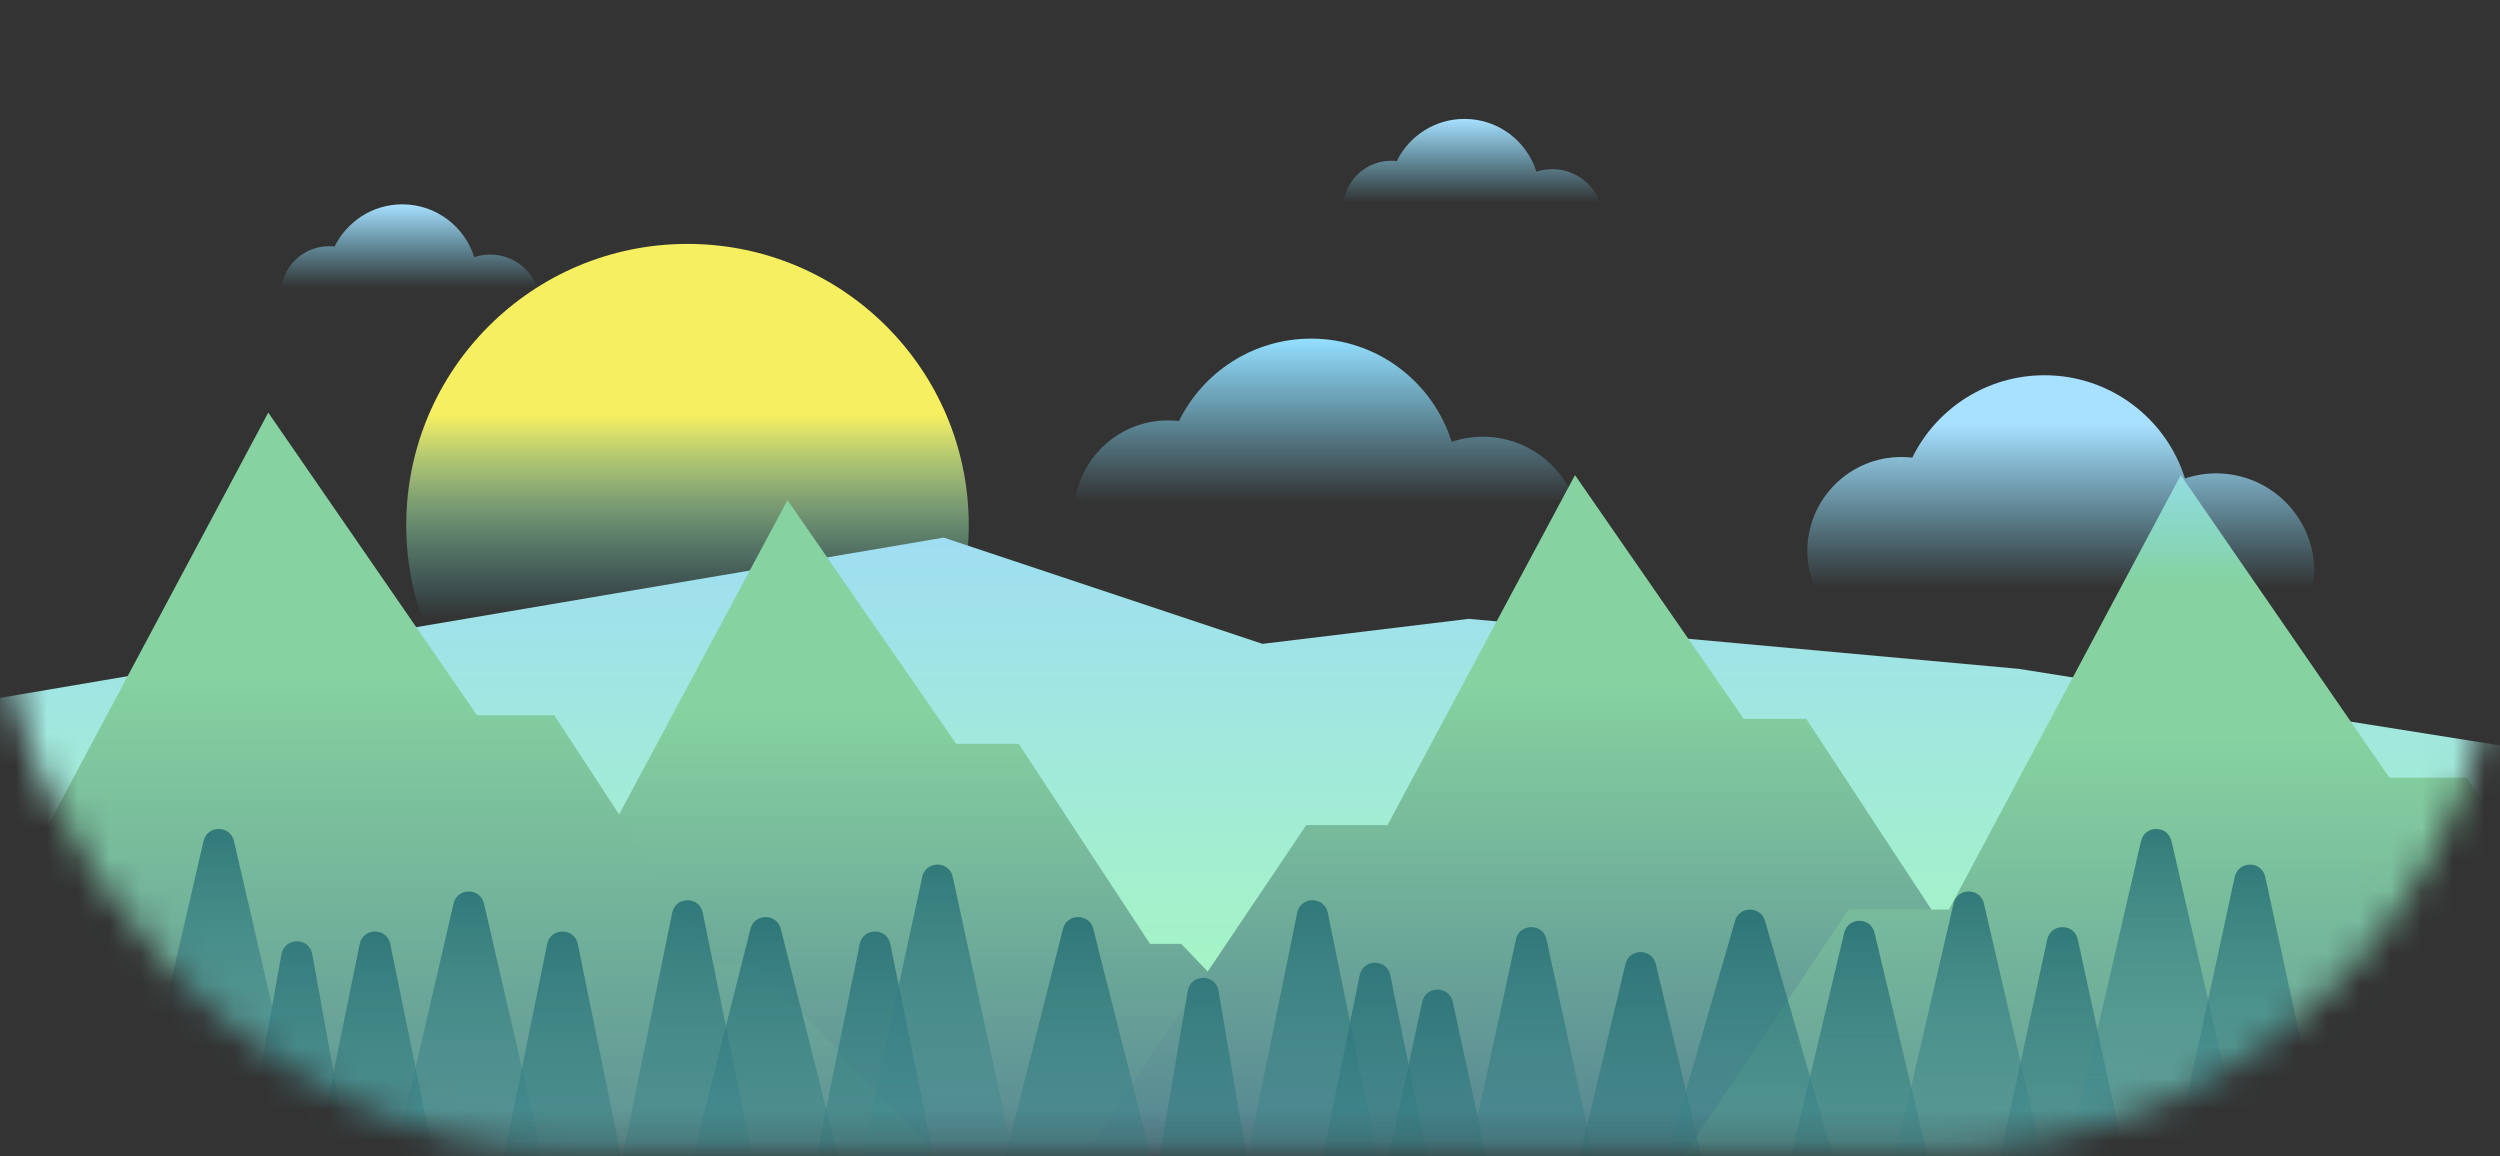 <svg width="80" height="37" viewBox="0 0 80 37" fill="none" xmlns="http://www.w3.org/2000/svg">
<rect x="0" y="0" width="80" height="37" fill="#333333" stroke="none"/>
<mask id="mask0_270_12027" style="mask-type:alpha" maskUnits="userSpaceOnUse" x="0" y="0" width="80" height="37">
<rect y="0.805" width="80" height="36" rx="18" fill="url(#paint0_linear_270_12027)"/>
</mask>
<g mask="url(#mask0_270_12027)">
<circle cx="22" cy="16.805" r="9" fill="url(#paint1_linear_270_12027)"/>
<path d="M-1.6 22.603V28.603L1.8 44.403C7.867 46.603 20.44 51.123 22.2 51.603C24.4 52.203 43.8 55.403 44.8 55.803C45.6 56.123 73 46.07 86.6 41.003L82.2 24.203L64.6 21.403L47 19.803L40.4 20.603L30.2 17.203L-1.6 22.603Z" fill="url(#paint2_linear_270_12027)"/>
<path d="M16.6 27.204L9.2 38.204L46.4 39.204L37.8 30.204H36.8L32.6 23.804H30.6L25.2 16.004L19.2 27.204H16.6Z" fill="url(#paint3_linear_270_12027)"/>
<path d="M41.8 26.403L34.4 37.403L71.6 38.403L63 29.403H62L57.8 23.003H55.8L50.4 15.203L44.4 26.403H41.8Z" fill="url(#paint4_linear_270_12027)"/>
<path d="M59.151 29.107L50 42.762L96 44.003L85.366 32.831H84.129L78.936 24.886H76.462L69.785 15.203L62.366 29.107H59.151Z" fill="url(#paint5_linear_270_12027)"/>
<path d="M-2.049 27.107L-11.2 40.762L34.8 42.003L24.166 30.831H22.929L17.735 22.886H15.262L8.585 13.203L1.166 27.107H-2.049Z" fill="url(#paint6_linear_270_12027)"/>
<path d="M14.513 28.914C14.632 28.398 15.368 28.398 15.487 28.914L17.457 37.442C17.529 37.755 17.291 38.055 16.969 38.055H13.031C12.709 38.055 12.471 37.755 12.543 37.442L14.513 28.914Z" fill="url(#paint7_linear_270_12027)"/>
<path d="M11.51 30.209C11.619 29.675 12.381 29.675 12.49 30.209L14.476 39.955C14.539 40.265 14.302 40.555 13.986 40.555H10.014C9.698 40.555 9.461 40.265 9.524 39.955L11.51 30.209Z" fill="url(#paint8_linear_270_12027)"/>
<path d="M17.51 30.209C17.619 29.675 18.381 29.675 18.49 30.209L20.476 39.955C20.539 40.265 20.302 40.555 19.986 40.555H16.014C15.698 40.555 15.461 40.265 15.524 39.955L17.51 30.209Z" fill="url(#paint9_linear_270_12027)"/>
<path d="M21.51 29.209C21.619 28.675 22.381 28.675 22.49 29.209L24.476 38.955C24.539 39.265 24.302 39.555 23.986 39.555H20.014C19.698 39.555 19.461 39.265 19.524 38.955L21.51 29.209Z" fill="url(#paint10_linear_270_12027)"/>
<path d="M24.015 29.724C24.142 29.221 24.858 29.221 24.985 29.724L27.374 39.182C27.454 39.498 27.215 39.805 26.889 39.805H22.111C21.785 39.805 21.546 39.498 21.626 39.182L24.015 29.724Z" fill="url(#paint11_linear_270_12027)"/>
<path d="M27.51 30.209C27.619 29.675 28.381 29.675 28.49 30.209L30.476 39.955C30.539 40.265 30.302 40.555 29.986 40.555H26.014C25.698 40.555 25.461 40.265 25.524 39.955L27.51 30.209Z" fill="url(#paint12_linear_270_12027)"/>
<path d="M29.511 28.062C29.625 27.536 30.375 27.536 30.489 28.062L32.467 37.199C32.534 37.51 32.297 37.805 31.978 37.805H28.022C27.703 37.805 27.466 37.51 27.533 37.199L29.511 28.062Z" fill="url(#paint13_linear_270_12027)"/>
<path d="M34.015 29.724C34.142 29.221 34.858 29.221 34.985 29.724L37.374 39.182C37.454 39.498 37.215 39.805 36.889 39.805H32.111C31.785 39.805 31.546 39.498 31.626 39.182L34.015 29.724Z" fill="url(#paint14_linear_270_12027)"/>
<path d="M38.007 31.708C38.101 31.153 38.899 31.153 38.993 31.708L40.566 40.971C40.618 41.276 40.383 41.555 40.073 41.555H36.927C36.617 41.555 36.382 41.276 36.434 40.971L38.007 31.708Z" fill="url(#paint15_linear_270_12027)"/>
<path d="M41.51 29.209C41.619 28.675 42.381 28.675 42.49 29.209L44.476 38.955C44.539 39.265 44.302 39.555 43.986 39.555H40.014C39.698 39.555 39.461 39.265 39.524 38.955L41.51 29.209Z" fill="url(#paint16_linear_270_12027)"/>
<path d="M43.51 31.209C43.619 30.675 44.381 30.675 44.49 31.209L46.476 40.955C46.539 41.265 46.302 41.555 45.986 41.555H42.014C41.698 41.555 41.461 41.265 41.524 40.955L43.51 31.209Z" fill="url(#paint17_linear_270_12027)"/>
<path d="M45.511 32.062C45.625 31.536 46.375 31.536 46.489 32.062L48.467 41.199C48.534 41.51 48.297 41.805 47.978 41.805H44.022C43.703 41.805 43.466 41.51 43.533 41.199L45.511 32.062Z" fill="url(#paint18_linear_270_12027)"/>
<path d="M48.511 30.062C48.625 29.536 49.375 29.536 49.489 30.062L51.467 39.199C51.534 39.51 51.297 39.805 50.978 39.805H47.022C46.703 39.805 46.466 39.51 46.533 39.199L48.511 30.062Z" fill="url(#paint19_linear_270_12027)"/>
<path d="M52.014 30.851C52.135 30.338 52.865 30.338 52.986 30.851L55.385 40.939C55.459 41.253 55.221 41.555 54.898 41.555H50.102C49.779 41.555 49.541 41.253 49.615 40.939L52.014 30.851Z" fill="url(#paint20_linear_270_12027)"/>
<path d="M55.52 29.469C55.659 28.987 56.341 28.987 56.48 29.469L59.28 39.166C59.372 39.486 59.132 39.805 58.799 39.805H53.201C52.868 39.805 52.628 39.486 52.72 39.166L55.52 29.469Z" fill="url(#paint21_linear_270_12027)"/>
<path d="M59.014 29.851C59.135 29.338 59.865 29.338 59.986 29.851L62.385 39.939C62.459 40.253 62.221 40.555 61.898 40.555H57.102C56.779 40.555 56.541 40.253 56.615 39.939L59.014 29.851Z" fill="url(#paint22_linear_270_12027)"/>
<path d="M62.513 28.914C62.632 28.398 63.368 28.398 63.487 28.914L65.457 37.442C65.529 37.755 65.291 38.055 64.969 38.055H61.031C60.709 38.055 60.471 37.755 60.543 37.442L62.513 28.914Z" fill="url(#paint23_linear_270_12027)"/>
<path d="M65.511 30.062C65.625 29.536 66.375 29.536 66.489 30.062L68.467 39.199C68.534 39.51 68.297 39.805 67.978 39.805H64.022C63.703 39.805 63.466 39.51 63.533 39.199L65.511 30.062Z" fill="url(#paint24_linear_270_12027)"/>
<path d="M68.513 26.914C68.632 26.398 69.368 26.398 69.487 26.914L71.457 35.442C71.529 35.755 71.291 36.055 70.969 36.055H67.031C66.709 36.055 66.471 35.755 66.543 35.442L68.513 26.914Z" fill="url(#paint25_linear_270_12027)"/>
<path d="M71.511 28.062C71.625 27.536 72.375 27.536 72.489 28.062L74.467 37.199C74.534 37.51 74.297 37.805 73.978 37.805H70.022C69.703 37.805 69.466 37.51 69.533 37.199L71.511 28.062Z" fill="url(#paint26_linear_270_12027)"/>
<path d="M9.008 30.532C9.107 29.984 9.893 29.984 9.992 30.532L11.559 39.216C11.614 39.523 11.379 39.805 11.067 39.805H7.933C7.622 39.805 7.386 39.523 7.441 39.216L9.008 30.532Z" fill="url(#paint27_linear_270_12027)"/>
<path d="M6.513 26.914C6.632 26.398 7.368 26.398 7.487 26.914L9.457 35.442C9.529 35.755 9.291 36.055 8.969 36.055H5.031C4.709 36.055 4.471 35.755 4.543 35.442L6.513 26.914Z" fill="url(#paint28_linear_270_12027)"/>
</g>
<path fill-rule="evenodd" clip-rule="evenodd" d="M51.194 6.485H42.989C43.088 5.729 43.735 5.145 44.518 5.145C44.578 5.145 44.638 5.148 44.696 5.155C45.089 4.355 45.912 3.805 46.863 3.805C47.944 3.805 48.859 4.516 49.166 5.496C49.326 5.442 49.498 5.413 49.677 5.413C50.377 5.413 50.973 5.86 51.194 6.485Z" fill="url(#paint29_linear_270_12027)"/>
<path fill-rule="evenodd" clip-rule="evenodd" d="M17.204 9.219H9C9.098 8.463 9.745 7.879 10.528 7.879C10.589 7.879 10.648 7.883 10.707 7.889C11.1 7.09 11.922 6.539 12.873 6.539C13.954 6.539 14.87 7.25 15.176 8.23C15.337 8.176 15.509 8.147 15.688 8.147C16.388 8.147 16.984 8.595 17.204 9.219Z" fill="url(#paint30_linear_270_12027)"/>
<path fill-rule="evenodd" clip-rule="evenodd" d="M50.413 16.069H34.395C34.587 14.592 35.849 13.452 37.378 13.452C37.496 13.452 37.612 13.459 37.727 13.472C38.494 11.911 40.1 10.836 41.957 10.836C44.068 10.836 45.854 12.225 46.453 14.138C46.766 14.033 47.102 13.976 47.452 13.976C48.819 13.976 49.981 14.849 50.413 16.069Z" fill="url(#paint31_linear_270_12027)"/>
<path fill-rule="evenodd" clip-rule="evenodd" d="M74.015 18.803H58.072C57.919 18.444 57.835 18.048 57.835 17.633C57.835 15.971 59.183 14.624 60.844 14.624C60.962 14.624 61.079 14.631 61.193 14.644C61.96 13.083 63.566 12.008 65.423 12.008C67.534 12.008 69.32 13.396 69.919 15.31C70.233 15.205 70.569 15.148 70.918 15.148C72.652 15.148 74.058 16.553 74.058 18.287C74.058 18.463 74.043 18.636 74.015 18.803Z" fill="url(#paint32_linear_270_12027)"/>
<defs>
<linearGradient id="paint0_linear_270_12027" x1="40" y1="0.805" x2="40" y2="36.805" gradientUnits="userSpaceOnUse">
<stop stop-color="#ABFAFF"/>
<stop offset="1" stop-color="#D5FFAB"/>
</linearGradient>
<linearGradient id="paint1_linear_270_12027" x1="22" y1="5.876" x2="22" y2="25.805" gradientUnits="userSpaceOnUse">
<stop offset="0.371" stop-color="#F6F061"/>
<stop offset="0.699" stop-color="#61EDF6" stop-opacity="0"/>
</linearGradient>
<linearGradient id="paint2_linear_270_12027" x1="42.5" y1="17.203" x2="42.5" y2="55.811" gradientUnits="userSpaceOnUse">
<stop stop-color="#9FDEF2"/>
<stop offset="0.554" stop-color="#A8FFAC"/>
</linearGradient>
<linearGradient id="paint3_linear_270_12027" x1="27.8" y1="16.004" x2="27.8" y2="39.204" gradientUnits="userSpaceOnUse">
<stop offset="0.29" stop-color="#86D2A0"/>
<stop offset="1" stop-color="#517D91"/>
</linearGradient>
<linearGradient id="paint4_linear_270_12027" x1="53" y1="15.203" x2="53" y2="38.403" gradientUnits="userSpaceOnUse">
<stop offset="0.29" stop-color="#86D2A0"/>
<stop offset="1" stop-color="#517D91"/>
</linearGradient>
<linearGradient id="paint5_linear_270_12027" x1="73" y1="15.203" x2="73" y2="44.003" gradientUnits="userSpaceOnUse">
<stop offset="0.29" stop-color="#86D2A0"/>
<stop offset="1" stop-color="#517D91"/>
</linearGradient>
<linearGradient id="paint6_linear_270_12027" x1="11.8" y1="13.203" x2="11.8" y2="42.003" gradientUnits="userSpaceOnUse">
<stop offset="0.29" stop-color="#86D2A0"/>
<stop offset="1" stop-color="#517D91"/>
</linearGradient>
<linearGradient id="paint7_linear_270_12027" x1="15" y1="26.805" x2="15" y2="41.805" gradientUnits="userSpaceOnUse">
<stop stop-color="#236B70"/>
<stop offset="1" stop-color="#519DA2" stop-opacity="0"/>
</linearGradient>
<linearGradient id="paint8_linear_270_12027" x1="12" y1="27.805" x2="12" y2="44.805" gradientUnits="userSpaceOnUse">
<stop stop-color="#236B70"/>
<stop offset="1" stop-color="#519DA2" stop-opacity="0"/>
</linearGradient>
<linearGradient id="paint9_linear_270_12027" x1="18" y1="27.805" x2="18" y2="44.805" gradientUnits="userSpaceOnUse">
<stop stop-color="#236B70"/>
<stop offset="1" stop-color="#519DA2" stop-opacity="0"/>
</linearGradient>
<linearGradient id="paint10_linear_270_12027" x1="22" y1="26.805" x2="22" y2="43.805" gradientUnits="userSpaceOnUse">
<stop stop-color="#236B70"/>
<stop offset="1" stop-color="#519DA2" stop-opacity="0"/>
</linearGradient>
<linearGradient id="paint11_linear_270_12027" x1="24.5" y1="27.805" x2="24.5" y2="43.805" gradientUnits="userSpaceOnUse">
<stop stop-color="#236B70"/>
<stop offset="1" stop-color="#519DA2" stop-opacity="0"/>
</linearGradient>
<linearGradient id="paint12_linear_270_12027" x1="28" y1="27.805" x2="28" y2="44.805" gradientUnits="userSpaceOnUse">
<stop stop-color="#236B70"/>
<stop offset="1" stop-color="#519DA2" stop-opacity="0"/>
</linearGradient>
<linearGradient id="paint13_linear_270_12027" x1="30" y1="25.805" x2="30" y2="41.805" gradientUnits="userSpaceOnUse">
<stop stop-color="#236B70"/>
<stop offset="1" stop-color="#519DA2" stop-opacity="0"/>
</linearGradient>
<linearGradient id="paint14_linear_270_12027" x1="34.5" y1="27.805" x2="34.5" y2="43.805" gradientUnits="userSpaceOnUse">
<stop stop-color="#236B70"/>
<stop offset="1" stop-color="#519DA2" stop-opacity="0"/>
</linearGradient>
<linearGradient id="paint15_linear_270_12027" x1="38.5" y1="28.805" x2="38.5" y2="45.805" gradientUnits="userSpaceOnUse">
<stop stop-color="#236B70"/>
<stop offset="1" stop-color="#519DA2" stop-opacity="0"/>
</linearGradient>
<linearGradient id="paint16_linear_270_12027" x1="42" y1="26.805" x2="42" y2="43.805" gradientUnits="userSpaceOnUse">
<stop stop-color="#236B70"/>
<stop offset="1" stop-color="#519DA2" stop-opacity="0"/>
</linearGradient>
<linearGradient id="paint17_linear_270_12027" x1="44" y1="28.805" x2="44" y2="45.805" gradientUnits="userSpaceOnUse">
<stop stop-color="#236B70"/>
<stop offset="1" stop-color="#519DA2" stop-opacity="0"/>
</linearGradient>
<linearGradient id="paint18_linear_270_12027" x1="46" y1="29.805" x2="46" y2="45.805" gradientUnits="userSpaceOnUse">
<stop stop-color="#236B70"/>
<stop offset="1" stop-color="#519DA2" stop-opacity="0"/>
</linearGradient>
<linearGradient id="paint19_linear_270_12027" x1="49" y1="27.805" x2="49" y2="43.805" gradientUnits="userSpaceOnUse">
<stop stop-color="#236B70"/>
<stop offset="1" stop-color="#519DA2" stop-opacity="0"/>
</linearGradient>
<linearGradient id="paint20_linear_270_12027" x1="52.5" y1="28.805" x2="52.5" y2="45.805" gradientUnits="userSpaceOnUse">
<stop stop-color="#236B70"/>
<stop offset="1" stop-color="#519DA2" stop-opacity="0"/>
</linearGradient>
<linearGradient id="paint21_linear_270_12027" x1="56" y1="27.805" x2="56" y2="43.805" gradientUnits="userSpaceOnUse">
<stop stop-color="#236B70"/>
<stop offset="1" stop-color="#519DA2" stop-opacity="0"/>
</linearGradient>
<linearGradient id="paint22_linear_270_12027" x1="59.5" y1="27.805" x2="59.5" y2="44.805" gradientUnits="userSpaceOnUse">
<stop stop-color="#236B70"/>
<stop offset="1" stop-color="#519DA2" stop-opacity="0"/>
</linearGradient>
<linearGradient id="paint23_linear_270_12027" x1="63" y1="26.805" x2="63" y2="41.805" gradientUnits="userSpaceOnUse">
<stop stop-color="#236B70"/>
<stop offset="1" stop-color="#519DA2" stop-opacity="0"/>
</linearGradient>
<linearGradient id="paint24_linear_270_12027" x1="66" y1="27.805" x2="66" y2="43.805" gradientUnits="userSpaceOnUse">
<stop stop-color="#236B70"/>
<stop offset="1" stop-color="#519DA2" stop-opacity="0"/>
</linearGradient>
<linearGradient id="paint25_linear_270_12027" x1="69" y1="24.805" x2="69" y2="39.805" gradientUnits="userSpaceOnUse">
<stop stop-color="#236B70"/>
<stop offset="1" stop-color="#519DA2" stop-opacity="0"/>
</linearGradient>
<linearGradient id="paint26_linear_270_12027" x1="72" y1="25.805" x2="72" y2="41.805" gradientUnits="userSpaceOnUse">
<stop stop-color="#236B70"/>
<stop offset="1" stop-color="#519DA2" stop-opacity="0"/>
</linearGradient>
<linearGradient id="paint27_linear_270_12027" x1="9.5" y1="27.805" x2="9.5" y2="43.805" gradientUnits="userSpaceOnUse">
<stop stop-color="#236B70"/>
<stop offset="1" stop-color="#519DA2" stop-opacity="0"/>
</linearGradient>
<linearGradient id="paint28_linear_270_12027" x1="7" y1="24.805" x2="7" y2="39.805" gradientUnits="userSpaceOnUse">
<stop stop-color="#236B70"/>
<stop offset="1" stop-color="#519DA2" stop-opacity="0"/>
</linearGradient>
<linearGradient id="paint29_linear_270_12027" x1="47.092" y1="3.805" x2="47.092" y2="6.485" gradientUnits="userSpaceOnUse">
<stop stop-color="#A8E0FF"/>
<stop offset="1" stop-color="#7FE0FF" stop-opacity="0"/>
</linearGradient>
<linearGradient id="paint30_linear_270_12027" x1="13.102" y1="6.539" x2="13.102" y2="9.219" gradientUnits="userSpaceOnUse">
<stop stop-color="#A8E0FF"/>
<stop offset="1" stop-color="#7FE0FF" stop-opacity="0"/>
</linearGradient>
<linearGradient id="paint31_linear_270_12027" x1="42.404" y1="10.836" x2="42.404" y2="16.069" gradientUnits="userSpaceOnUse">
<stop stop-color="#94DFFF"/>
<stop offset="1" stop-color="#7FE0FF" stop-opacity="0"/>
</linearGradient>
<linearGradient id="paint32_linear_270_12027" x1="61.938" y1="13.57" x2="61.938" y2="18.803" gradientUnits="userSpaceOnUse">
<stop stop-color="#A8E0FF"/>
<stop offset="1" stop-color="#7FE0FF" stop-opacity="0"/>
</linearGradient>
</defs>
</svg>
